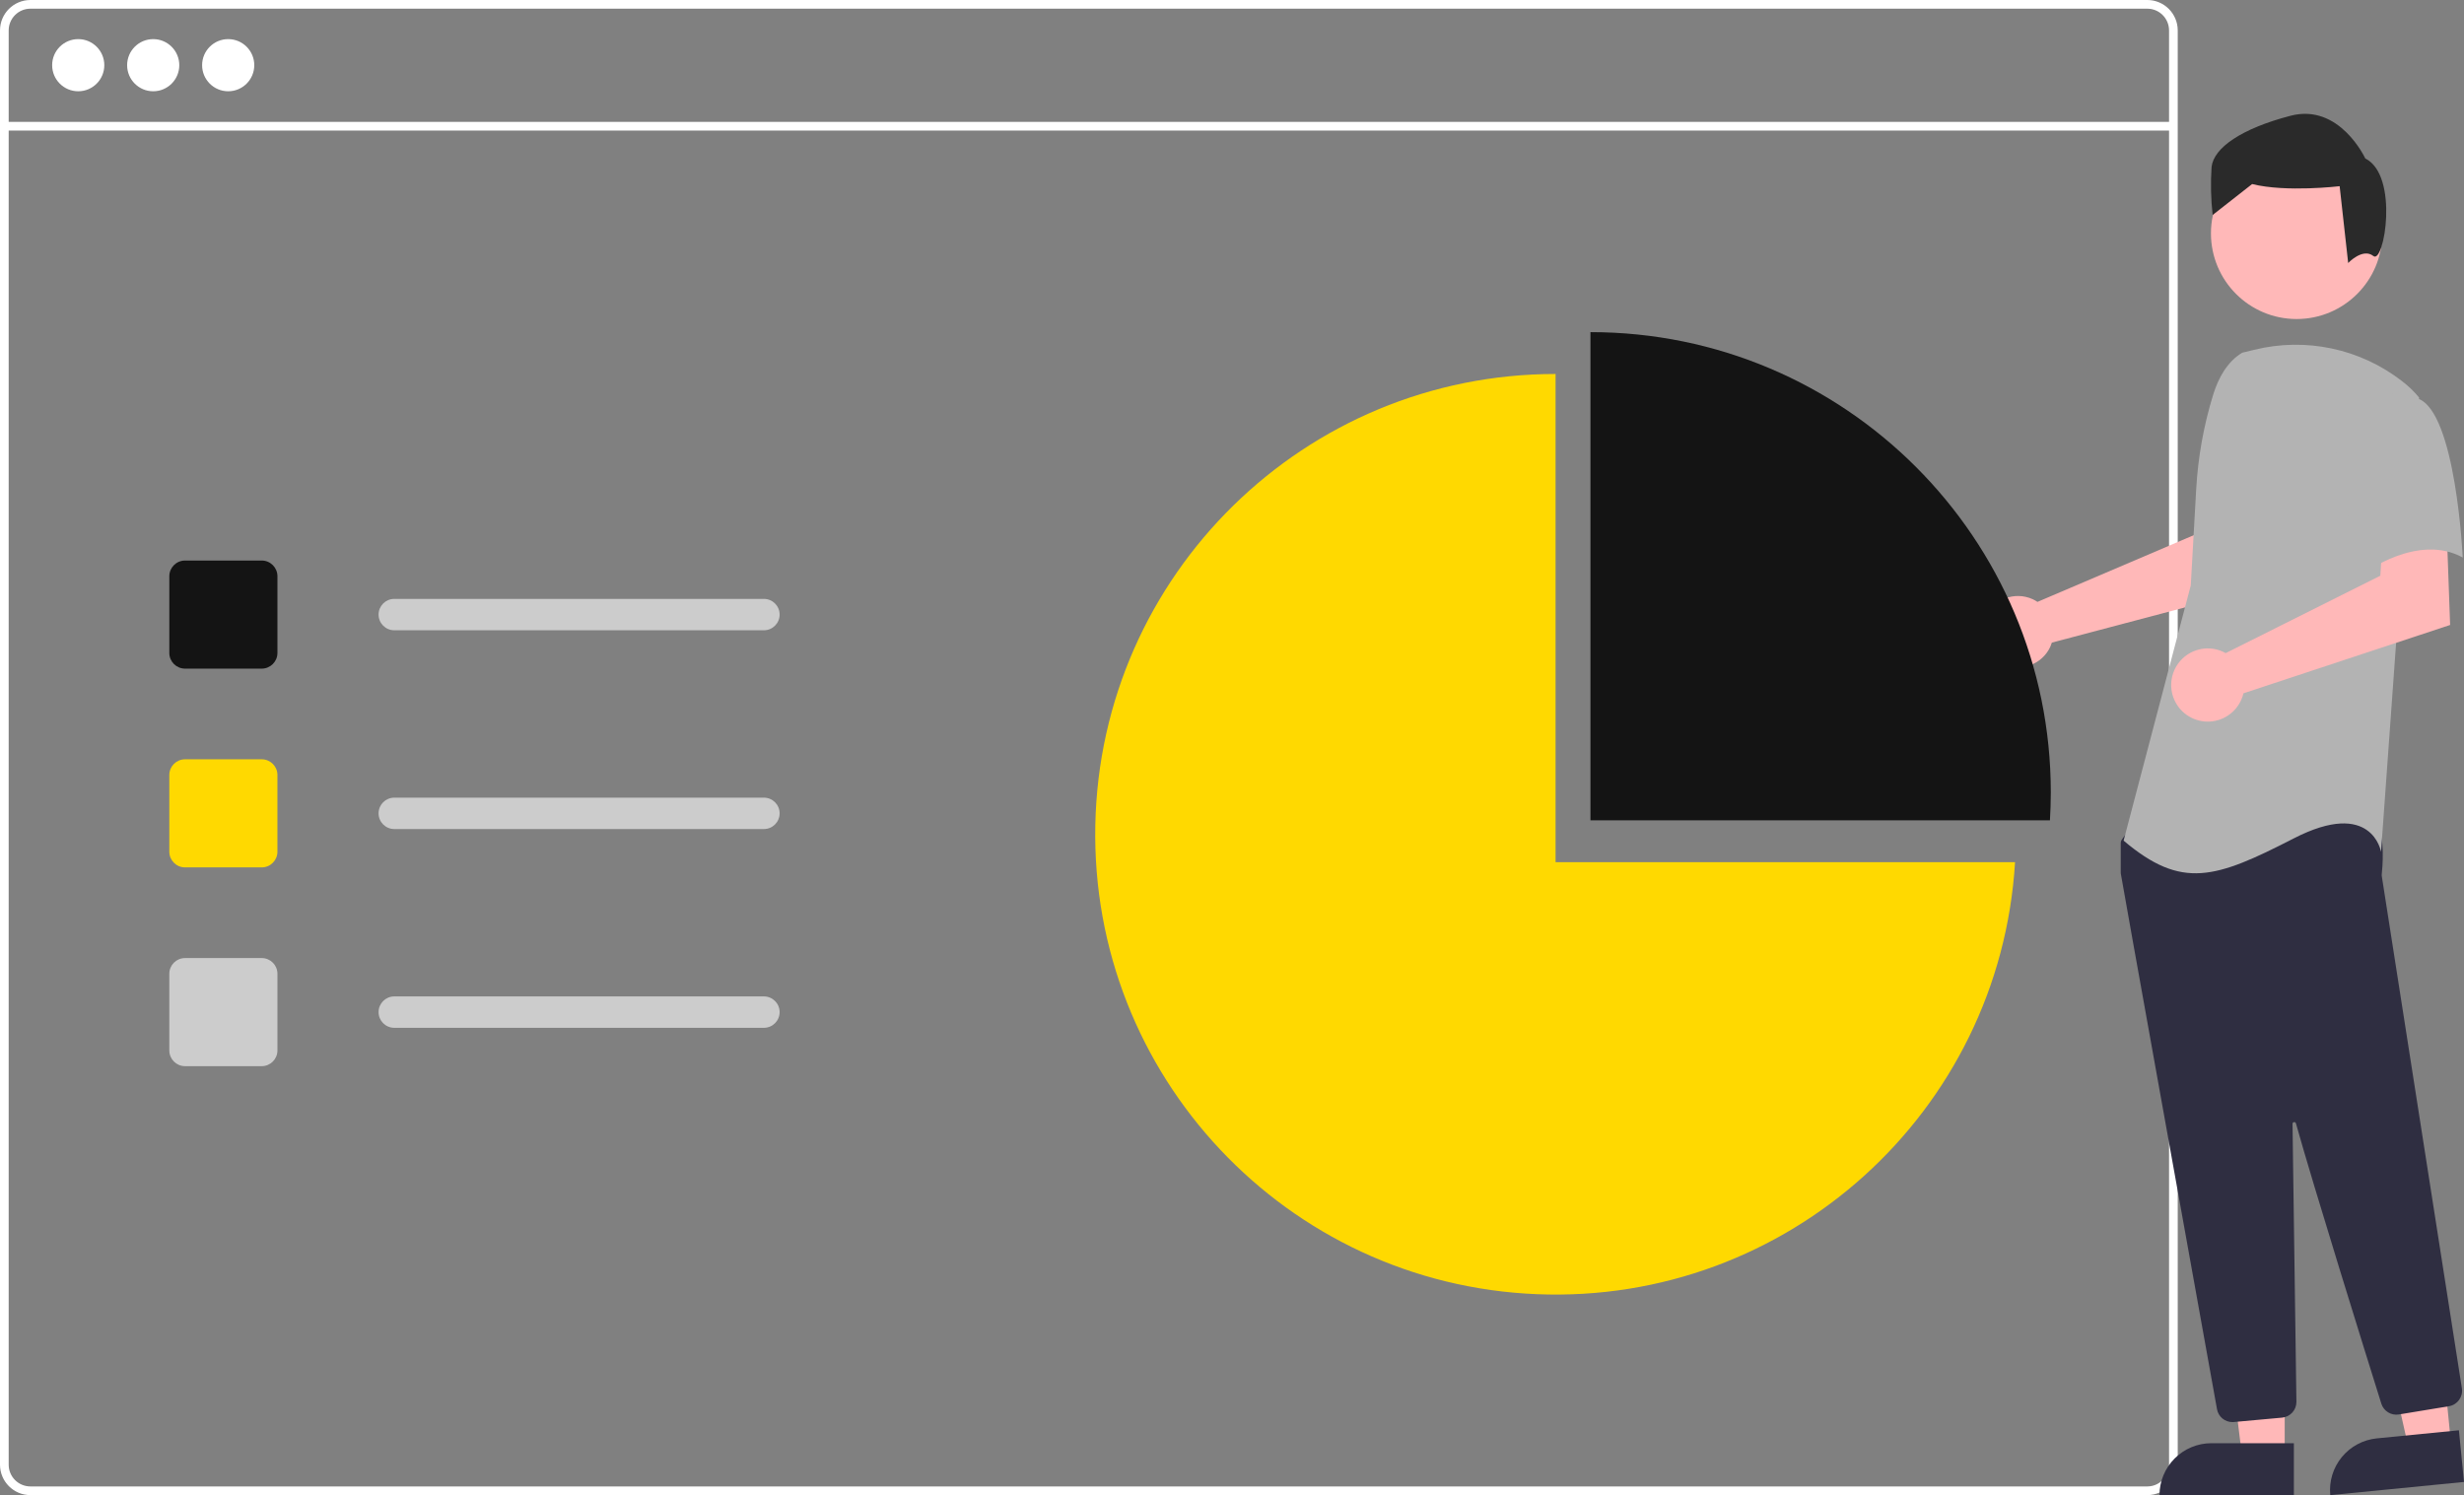 <?xml version="1.0" encoding="UTF-8" standalone="no"?>
<!-- Generator: Gravit.io -->
<svg xmlns="http://www.w3.org/2000/svg" xmlns:xlink="http://www.w3.org/1999/xlink" style="isolation:isolate" viewBox="339 314 706.535 428.76" width="706.535pt" height="428.76pt"><rect x="339" y="314" width="706.535" height="428.76" fill="#808080" stroke="none"/><g><path d=" M 954.72 314 L 347.72 314 C 342.906 314.004 339.004 317.906 339 322.72 L 339 734.04 C 339.004 738.854 342.906 742.756 347.72 742.76 L 954.72 742.76 C 957.271 742.76 959.695 741.642 961.35 739.7 C 961.419 739.625 961.483 739.545 961.54 739.46 C 962.061 738.824 962.482 738.112 962.79 737.35 C 963.229 736.302 963.453 735.176 963.45 734.04 L 963.45 322.72 C 963.444 317.902 959.537 314 954.72 314 L 954.72 314 Z  M 960.96 734.04 C 960.961 735.257 960.602 736.446 959.93 737.46 C 959.332 738.352 958.521 739.081 957.57 739.58 C 956.689 740.035 955.711 740.272 954.72 740.27 L 347.72 740.27 C 344.281 740.266 341.494 737.479 341.49 734.04 L 341.49 322.72 C 341.494 319.281 344.281 316.494 347.72 316.49 L 954.72 316.49 C 958.162 316.49 960.955 319.277 960.96 322.72 L 960.96 734.04 Z " fill="rgb(255,255,255)"/><rect x="340.243" y="348.949" width="621.957" height="2.493" transform="matrix(1,0,0,1,0,0)" fill="rgb(255,255,255)"/><circle vector-effect="non-scaling-stroke" cx="361.432" cy="332.696" r="7.478" fill="rgb(255,255,255)"/><circle vector-effect="non-scaling-stroke" cx="382.932" cy="332.696" r="7.478" fill="rgb(255,255,255)"/><circle vector-effect="non-scaling-stroke" cx="404.433" cy="332.696" r="7.478" fill="rgb(255,255,255)"/><path d=" M 414.052 505.746 L 392.052 505.746 C 389.568 505.743 387.554 503.73 387.552 501.246 L 387.552 479.246 C 387.554 476.762 389.568 474.749 392.052 474.746 L 414.052 474.746 C 416.536 474.749 418.549 476.762 418.552 479.246 L 418.552 501.246 C 418.549 503.73 416.536 505.743 414.052 505.746 L 414.052 505.746 Z " fill="rgb(20,20,20)"/><path d=" M 414.052 562.746 L 392.052 562.746 C 389.568 562.743 387.554 560.73 387.552 558.246 L 387.552 536.246 C 387.554 533.762 389.568 531.749 392.052 531.746 L 414.052 531.746 C 416.536 531.749 418.549 533.762 418.552 536.246 L 418.552 558.246 C 418.549 560.73 416.536 562.743 414.052 562.746 L 414.052 562.746 Z " fill="rgb(255,217,0)"/><path d=" M 414.052 619.746 L 392.052 619.746 C 389.568 619.743 387.554 617.73 387.552 615.246 L 387.552 593.246 C 387.554 590.762 389.568 588.749 392.052 588.746 L 414.052 588.746 C 416.536 588.749 418.549 590.762 418.552 593.246 L 418.552 615.246 C 418.549 617.73 416.536 619.743 414.052 619.746 L 414.052 619.746 Z " fill="rgb(204,204,204)"/><path d=" M 558.052 494.746 L 452.052 494.746 C 449.566 494.746 447.552 492.731 447.552 490.246 C 447.552 487.761 449.566 485.746 452.052 485.746 L 558.052 485.746 C 560.537 485.746 562.552 487.761 562.552 490.246 C 562.552 492.731 560.537 494.746 558.052 494.746 Z " fill="rgb(204,204,204)"/><path d=" M 558.052 551.746 L 452.052 551.746 C 449.566 551.746 447.552 549.731 447.552 547.246 C 447.552 544.761 449.566 542.746 452.052 542.746 L 558.052 542.746 C 560.537 542.746 562.552 544.761 562.552 547.246 C 562.552 549.731 560.537 551.746 558.052 551.746 Z " fill="rgb(204,204,204)"/><path d=" M 558.052 608.746 L 452.052 608.746 C 449.566 608.746 447.552 606.731 447.552 604.246 C 447.552 601.761 449.566 599.746 452.052 599.746 L 558.052 599.746 C 560.537 599.746 562.552 601.761 562.552 604.246 C 562.552 606.731 560.537 608.746 558.052 608.746 Z " fill="rgb(204,204,204)"/><path d=" M 921.822 485.816 C 922.312 486.04 922.784 486.304 923.232 486.603 L 968.085 467.46 L 969.685 455.645 L 987.607 455.535 L 986.548 482.633 L 927.348 498.289 C 927.224 498.701 927.074 499.104 926.901 499.498 C 924.512 504.596 918.453 506.807 913.342 504.446 C 908.231 502.085 905.986 496.039 908.318 490.915 C 910.651 485.79 916.684 483.512 921.822 485.816 L 921.822 485.816 Z " fill="rgb(255,184,184)"/><path d=" M 994.125 731.376 L 981.865 731.375 L 976.033 684.087 L 994.127 684.088 L 994.125 731.376 L 994.125 731.376 Z " fill="rgb(255,184,184)"/><path d=" M 973.108 727.872 L 996.752 727.872 L 996.752 742.759 L 958.221 742.759 L 958.221 742.759 C 958.221 738.811 959.789 735.024 962.581 732.233 C 965.373 729.441 969.16 727.872 973.108 727.872 L 973.108 727.872 Z " fill="rgb(47,46,65)"/><path d=" M 1041.805 727.911 L 1029.604 729.113 L 1019.163 682.625 L 1037.17 680.851 L 1041.805 727.911 L 1041.805 727.911 Z " fill="rgb(255,184,184)"/><path d=" M 1020.546 726.486 L 1044.076 724.168 L 1045.535 738.983 L 1007.19 742.76 L 1007.19 742.76 C 1006.803 738.831 1007.993 734.909 1010.498 731.857 C 1013.002 728.805 1016.617 726.873 1020.546 726.486 L 1020.546 726.486 Z " fill="rgb(47,46,65)"/><circle vector-effect="non-scaling-stroke" cx="997.537" cy="380.928" r="24.561" fill="rgb(255,184,184)"/><path d=" M 979.125 721.812 C 976.95 721.818 975.087 720.257 974.71 718.115 C 968.365 682.89 947.622 567.71 947.126 564.519 C 947.115 564.446 947.11 564.372 947.111 564.298 L 947.111 555.71 C 947.11 555.397 947.208 555.092 947.39 554.838 L 950.13 551 C 950.394 550.626 950.816 550.395 951.274 550.375 C 966.896 549.643 1018.058 547.496 1020.53 550.584 L 1020.53 550.584 C 1023.012 553.687 1022.135 563.091 1021.934 564.944 L 1021.944 565.138 L 1044.929 712.133 C 1045.303 714.572 1043.648 716.86 1041.214 717.268 L 1026.858 719.633 C 1024.648 719.988 1022.511 718.673 1021.832 716.54 C 1017.392 702.352 1002.503 654.622 997.343 636.153 C 997.276 635.911 997.04 635.756 996.792 635.792 C 996.543 635.827 996.36 636.041 996.363 636.292 C 996.62 653.897 997.243 698.815 997.458 714.329 L 997.482 716 C 997.502 718.345 995.724 720.315 993.389 720.536 L 979.545 721.794 C 979.405 721.807 979.264 721.812 979.125 721.812 Z " fill="rgb(47,46,65)"/><path d=" M 981.95 415.147 C 977.663 417.695 975.099 422.377 973.627 427.142 C 970.902 435.963 969.262 445.083 968.743 454.301 L 967.187 481.902 L 947.932 555.071 C 964.621 569.192 974.247 565.983 996.713 554.433 C 1019.178 542.882 1021.745 558.284 1021.745 558.284 L 1026.237 496.025 L 1032.655 427.993 C 1031.215 426.258 1029.584 424.69 1027.794 423.319 C 1015.774 413.972 1000.13 410.657 985.352 414.324 L 981.95 415.147 Z " fill="rgb(179,179,179)"/><path d=" M 975.696 500.593 C 976.213 500.788 976.715 501.024 977.196 501.297 L 1021.544 479.1 L 1022.28 467.075 L 1040.574 465.813 L 1041.555 493.226 L 982.289 512.825 C 981.298 517.075 977.781 520.269 973.455 520.846 C 969.13 521.423 964.899 519.264 962.828 515.422 C 960.758 511.581 961.28 506.859 964.14 503.563 C 967 500.267 971.601 499.085 975.696 500.593 L 975.696 500.593 Z " fill="rgb(255,184,184)"/><path d=" M 1032.334 428.304 C 1043.246 432.156 1045.168 473.878 1045.168 473.878 C 1032.331 466.818 1016.927 478.371 1016.927 478.371 C 1016.927 478.371 1013.717 467.46 1009.866 453.339 C 1007.503 445.266 1009.441 436.545 1015.001 430.233 C 1015.001 430.233 1021.423 424.451 1032.334 428.304 Z " fill="rgb(179,179,179)"/><path d=" M 1019.56 387.424 C 1016.5 384.975 1012.325 389.425 1012.325 389.425 L 1009.877 367.392 C 1009.877 367.392 994.576 369.225 984.783 366.78 C 984.783 366.78 973.461 375.655 973.461 375.655 C 972.956 371.083 972.853 366.475 973.155 361.884 C 973.766 356.376 981.723 350.868 995.8 347.195 C 1009.877 343.522 1017.221 359.436 1017.221 359.436 C 1027.014 364.332 1022.62 389.872 1019.56 387.424 Z " fill="rgb(42,42,42)"/><path d=" M 926.804 549.246 C 926.962 546.599 927.052 543.933 927.052 541.246 C 927.052 468.345 867.953 409.246 795.052 409.246 L 795.052 549.246 L 926.804 549.246 Z " fill="rgb(20,20,20)"/><path d=" M 785.052 561.246 L 785.052 421.246 C 713.189 421.243 654.528 478.727 653.073 550.574 C 651.619 622.422 707.906 682.233 779.709 685.138 C 851.513 688.044 912.448 632.976 916.804 561.246 L 785.052 561.246 Z " fill="rgb(255,217,0)"/></g></svg>